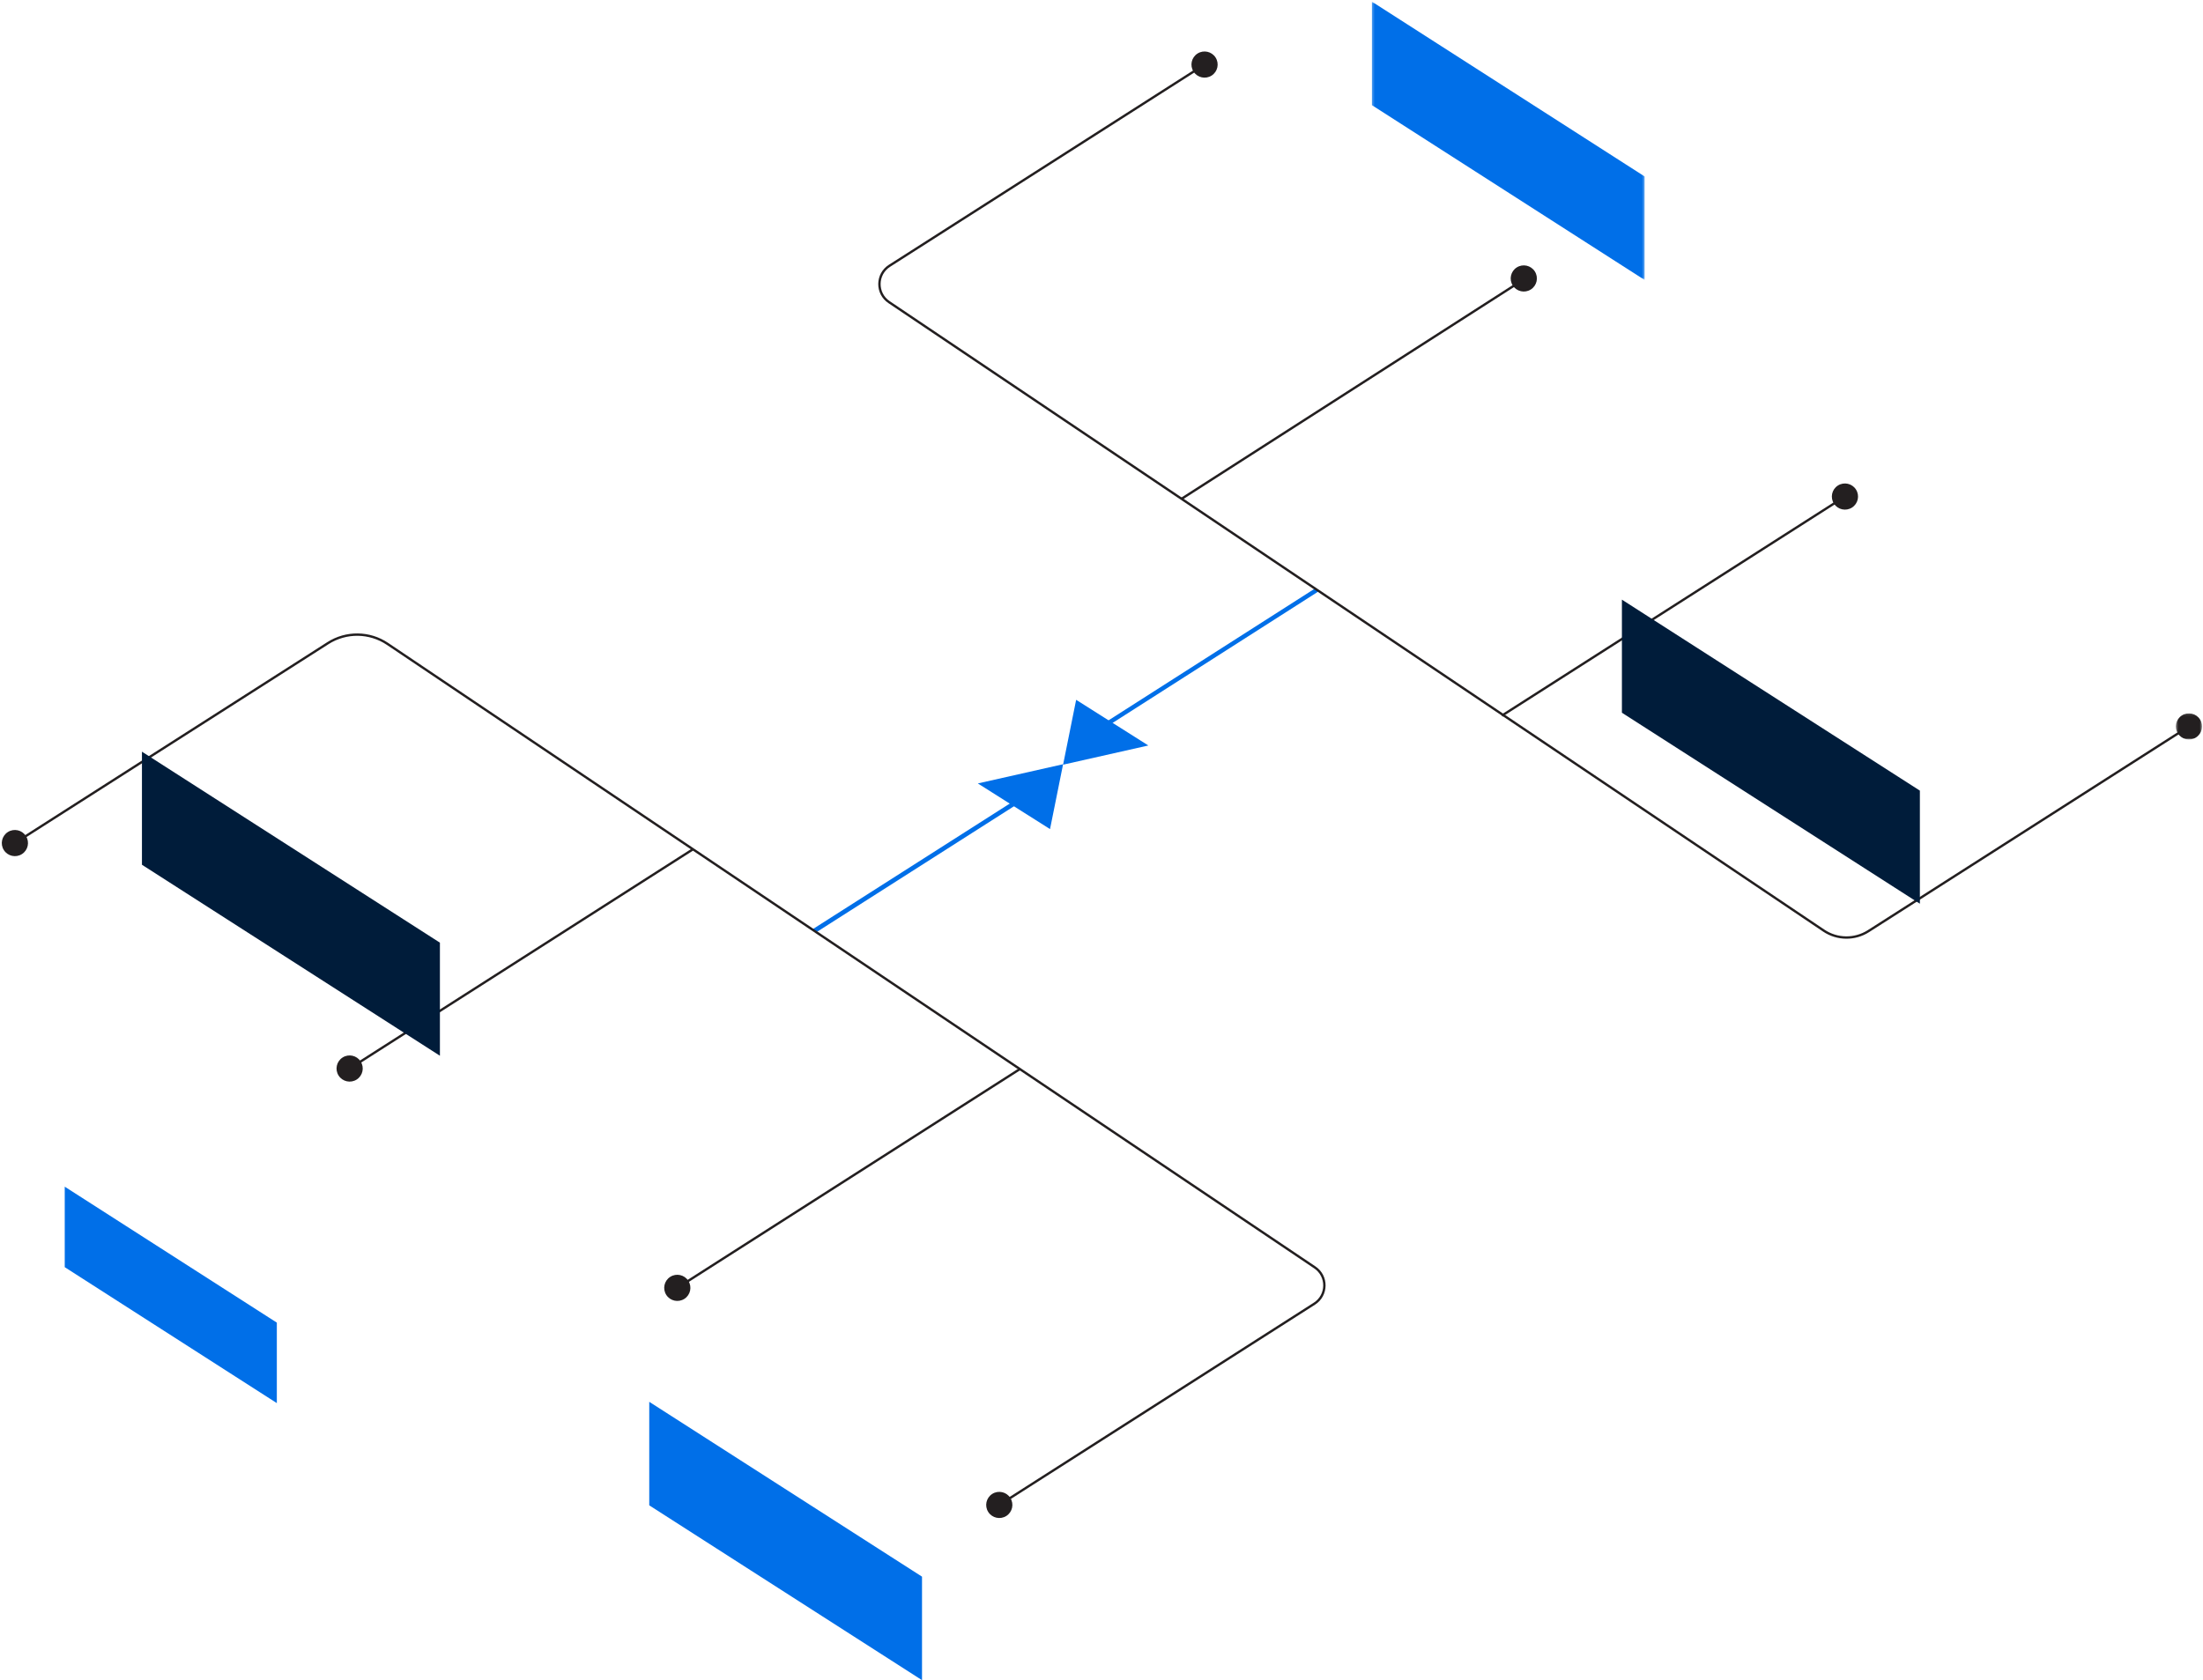 <?xml version="1.0" encoding="UTF-8"?>
<svg width="932px" height="711px" viewBox="0 0 932 711" version="1.1" xmlns="http://www.w3.org/2000/svg" xmlns:xlink="http://www.w3.org/1999/xlink">
    <!-- Generator: Sketch 50.2 (55047) - http://www.bohemiancoding.com/sketch -->
    <title>Group</title>
    <desc>Created with Sketch.</desc>
    <defs>
        <polygon id="path-1" points="0.406 0.091 11.485 0.091 11.485 11.161 0.406 11.161"></polygon>
        <polygon id="path-3" points="0.268 0.688 115.665 0.688 115.665 118.475 0.268 118.475"></polygon>
    </defs>
    <g id="Page-1" stroke="none" stroke-width="1" fill="none" fill-rule="evenodd">
        <g id="Group">
            <path d="M645,118 L500,211" id="Stroke-1" stroke="#231F20"></path>
            <g id="Group-48">
                <path d="M641.671,113.172 C644.247,111.525 647.675,112.279 649.321,114.854 C650.969,117.428 650.216,120.852 647.638,122.497 C645.061,124.144 641.634,123.392 639.988,120.817 C638.339,118.241 639.095,114.819 641.671,113.172" id="Fill-2" fill="#231F20"></path>
                <path d="M780.754,209.976 L635.399,302.831" id="Stroke-4" stroke="#231F20"></path>
                <path d="M777.536,205.462 C780.113,203.815 783.54,204.569 785.187,207.144 C786.835,209.718 786.082,213.141 783.503,214.787 C780.927,216.434 777.5,215.682 775.853,213.106 C774.205,210.531 774.96,207.109 777.536,205.462" id="Fill-6" fill="#231F20"></path>
                <polygon id="Fill-8" fill="#006FE8" points="345.053 394.694 344.018 393.079 435.619 334.673 436.654 336.288"></polygon>
                <polygon id="Fill-10" fill="#006FE8" points="468.775 307.145 467.783 305.593 556.645 248.827 557.638 250.378"></polygon>
                <path d="M926.286,307.26 L790.458,394.031 C784.676,397.725 777.25,397.636 771.556,393.809 L376.122,127.859 C370.621,124.16 370.719,116.042 376.303,112.473 L509.83,27.174" id="Stroke-12" stroke="#231F20"></path>
                <g id="Group-16" transform="translate(920.109, 301.783)">
                    <mask id="mask-2" fill="white">
                        <use xlink:href="#path-1"></use>
                    </mask>
                    <g id="Clip-15"></g>
                    <path d="M2.962,0.963 C5.538,-0.684 8.966,0.07 10.612,2.645 C12.26,5.219 11.507,8.642 8.929,10.289 C6.352,11.935 2.925,11.183 1.279,8.607 C-0.37,6.032 0.386,2.61 2.962,0.963" id="Fill-14" fill="#231F20" mask="url(#mask-2)"></path>
                </g>
                <path d="M512.582,31.985 C515.159,30.338 515.914,26.916 514.266,24.341 C512.617,21.765 509.19,21.013 506.614,22.66 C504.037,24.305 503.282,27.729 504.932,30.304 C506.579,32.878 510.006,33.632 512.582,31.985" id="Fill-17" fill="#231F20"></path>
                <path d="M286.306,545.134 L431.659,452.278" id="Stroke-19" stroke="#231F20"></path>
                <path d="M289.524,549.648 C286.947,551.295 283.52,550.54 281.873,547.966 C280.225,545.391 280.978,541.967 283.557,540.322 C286.133,538.675 289.56,539.428 291.207,542.004 C292.855,544.578 292.1,548.001 289.524,549.648" id="Fill-21" fill="#231F20"></path>
                <path d="M147.684,452.318 L293.036,359.465" id="Stroke-23" stroke="#231F20"></path>
                <path d="M150.901,456.832 C148.325,458.481 144.897,457.724 143.251,455.152 C141.601,452.576 142.356,449.153 144.932,447.506 C147.509,445.859 150.936,446.612 152.584,449.188 C154.233,451.762 153.477,455.185 150.901,456.832" id="Fill-25" fill="#231F20"></path>
                <path d="M6.069,356.91 L138.729,272.164 C146.436,267.242 156.331,267.358 163.919,272.461 L556.232,536.313 C561.733,540.01 561.638,548.13 556.052,551.696 L422.524,636.996" id="Stroke-27" stroke="#231F20"></path>
                <path d="M9.286,361.424 C6.709,363.071 3.282,362.319 1.636,359.742 C-0.013,357.168 0.741,353.745 3.319,352.098 C5.895,350.452 9.323,351.206 10.969,353.78 C12.617,356.355 11.862,359.777 9.286,361.424" id="Fill-29" fill="#231F20"></path>
                <path d="M419.774,632.184 C417.198,633.831 416.443,637.254 418.091,639.828 C419.737,642.405 423.165,643.157 425.741,641.51 C428.319,639.865 429.073,636.441 427.424,633.866 C425.778,631.292 422.351,630.538 419.774,632.184" id="Fill-31" fill="#231F20"></path>
                <polygon id="Fill-33" fill="#006FE8" points="449.749 323.594 455.274 296.144 485.816 315.466"></polygon>
                <polygon id="Fill-35" fill="#006FE8" points="449.749 323.401 444.224 350.851 413.684 331.529"></polygon>
                <polygon id="Fill-37" fill="#006FE8" points="27.387 536.231 117.117 593.76 117.117 559.699 27.387 502.17"></polygon>
                <polygon id="Fill-39" fill="#006FE8" points="274.672 637.017 390.068 710.999 390.068 667.195 274.672 593.212"></polygon>
                <g id="Group-43" transform="translate(580.114, 0)">
                    <mask id="mask-4" fill="white">
                        <use xlink:href="#path-3"></use>
                    </mask>
                    <g id="Clip-42"></g>
                    <polygon id="Fill-41" fill="#006FE8" mask="url(#mask-4)" points="0.268 44.492 115.665 118.475 115.665 74.67 0.268 0.687"></polygon>
                </g>
                <polygon id="Fill-44" fill="#001C3A" points="60.051 365.94 186.109 446.757 186.109 398.908 60.051 318.089"></polygon>
                <polygon id="Fill-46" fill="#001C3A" points="686.165 301.605 812.223 382.424 812.223 334.573 686.165 253.754"></polygon>
            </g>
        </g>
    </g>
</svg>